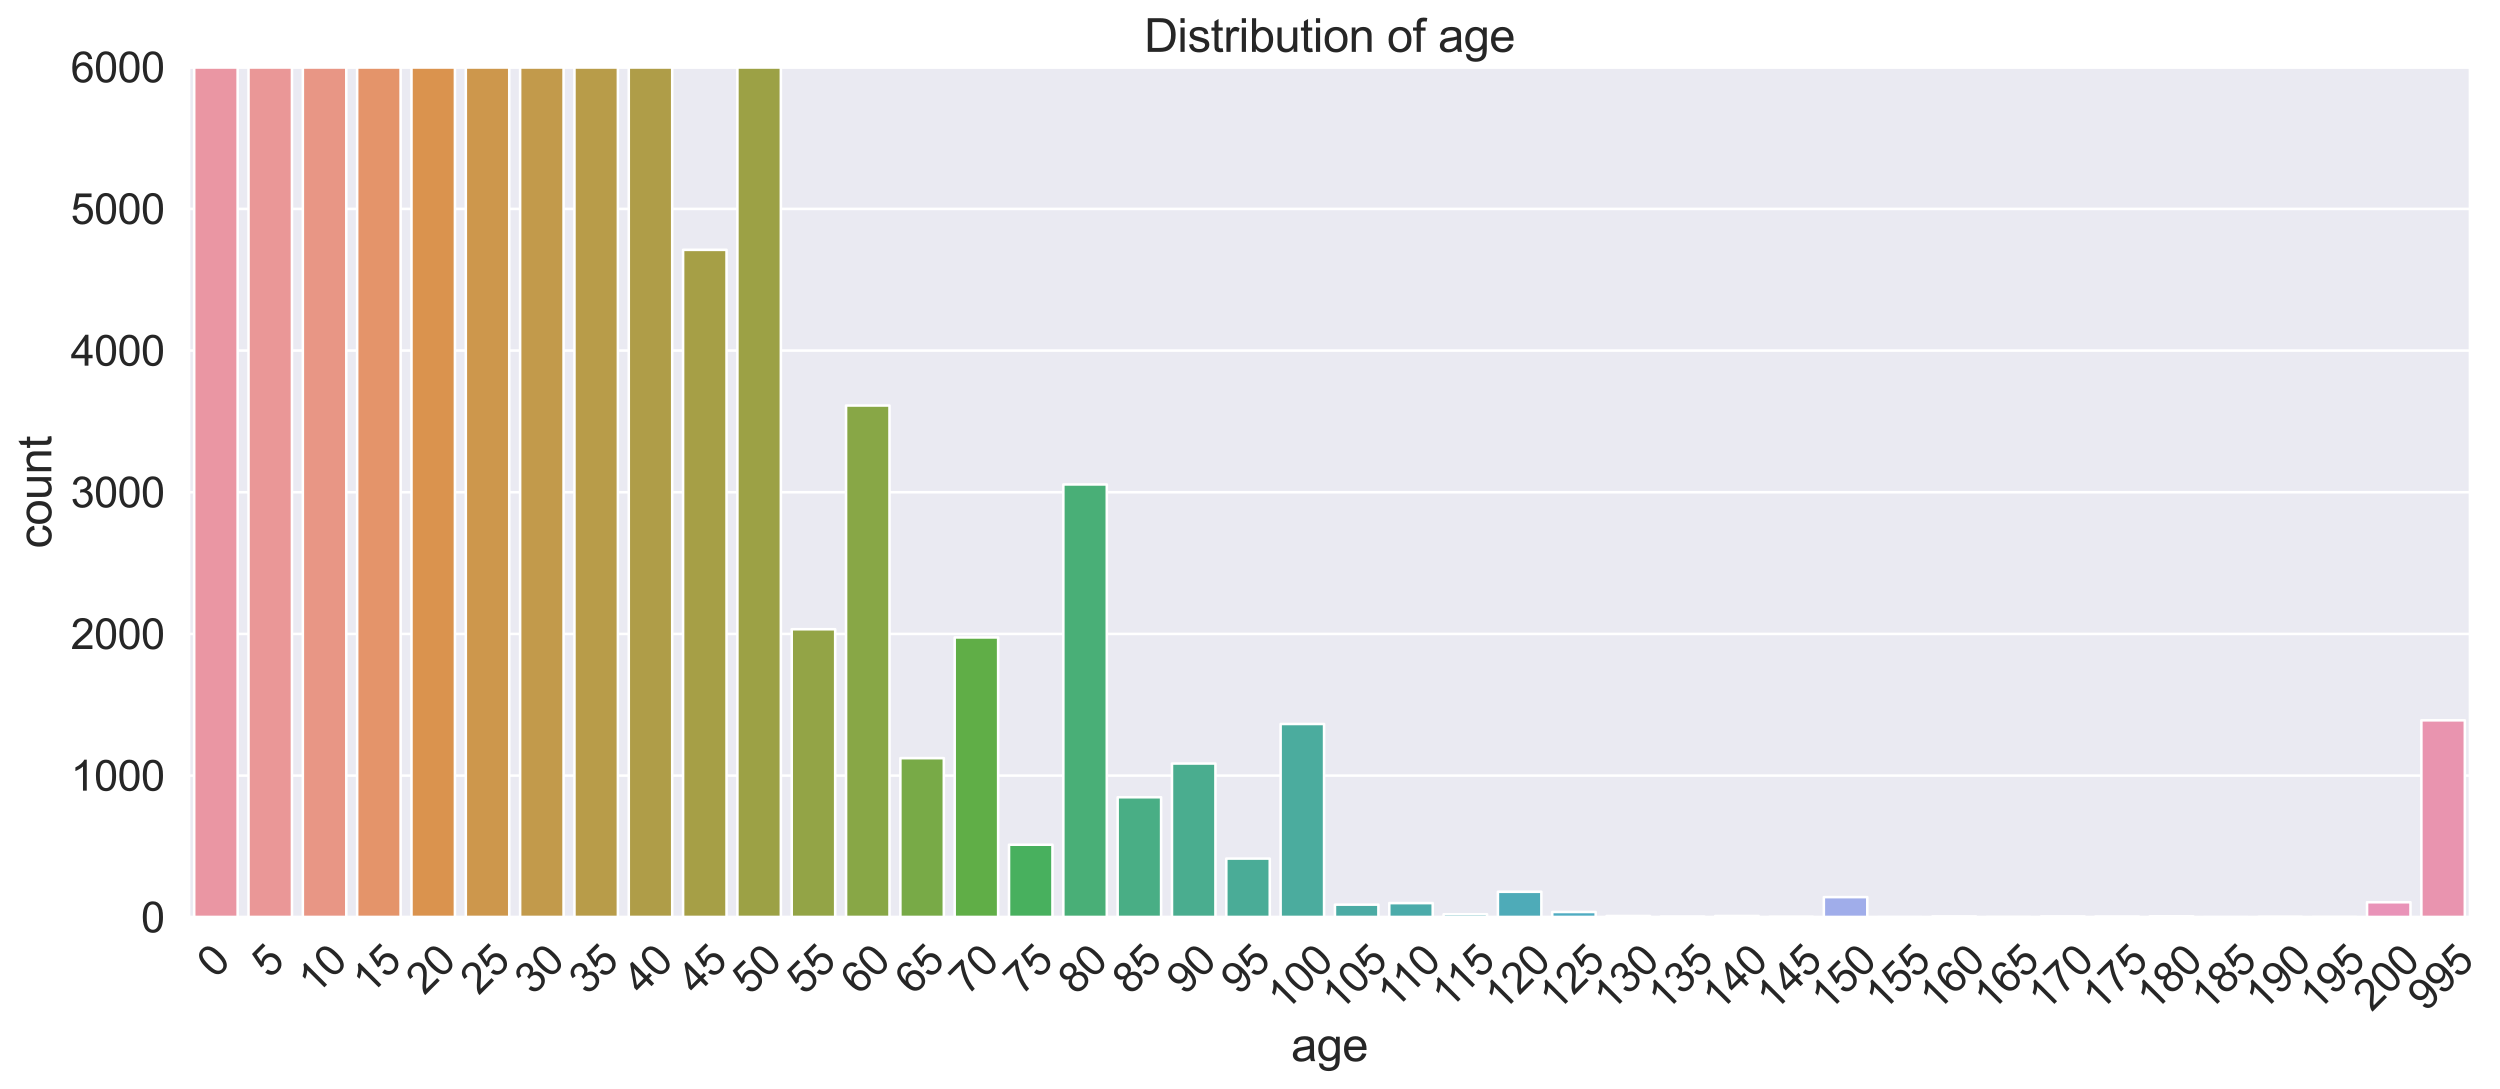<?xml version="1.0" encoding="utf-8" standalone="no"?>
<!DOCTYPE svg PUBLIC "-//W3C//DTD SVG 1.1//EN"
  "http://www.w3.org/Graphics/SVG/1.1/DTD/svg11.dtd">
<svg xmlns:xlink="http://www.w3.org/1999/xlink" width="978.302pt" height="426.239pt" viewBox="0 0 978.302 426.239" xmlns="http://www.w3.org/2000/svg" version="1.1">
 <defs>
  <style type="text/css">*{stroke-linejoin: round; stroke-linecap: butt}</style>
 </defs>
 <g id="figure_1">
  <g id="patch_1">
   <path d="M 0 426.239 
L 978.302 426.239 
L 978.302 0 
L 0 0 
z
" style="fill: #ffffff"/>
  </g>
  <g id="axes_1">
   <g id="patch_2">
    <path d="M 73.864 358.943 
L 966.664 358.943 
L 966.664 26.303 
L 73.864 26.303 
z
" style="fill: #eaeaf2"/>
   </g>
   <g id="matplotlib.axis_1">
    <g id="xtick_1">
     <g id="text_1">
      <!-- 0 -->
      <g style="fill: #262626" transform="translate(84.264 383.283) rotate(-45) scale(0.165 -0.165)">
       <defs>
        <path id="ArialMT-30" d="M 266 2259 
Q 266 3072 433 3567 
Q 600 4063 929 4331 
Q 1259 4600 1759 4600 
Q 2128 4600 2406 4451 
Q 2684 4303 2865 4023 
Q 3047 3744 3150 3342 
Q 3253 2941 3253 2259 
Q 3253 1453 3087 958 
Q 2922 463 2592 192 
Q 2263 -78 1759 -78 
Q 1097 -78 719 397 
Q 266 969 266 2259 
z
M 844 2259 
Q 844 1131 1108 757 
Q 1372 384 1759 384 
Q 2147 384 2411 759 
Q 2675 1134 2675 2259 
Q 2675 3391 2411 3762 
Q 2147 4134 1753 4134 
Q 1366 4134 1134 3806 
Q 844 3388 844 2259 
z
" transform="scale(0.016)"/>
       </defs>
       <use xlink:href="#ArialMT-30"/>
      </g>
     </g>
    </g>
    <g id="xtick_2">
     <g id="text_2">
      <!-- 5 -->
      <g style="fill: #262626" transform="translate(105.522 383.283) rotate(-45) scale(0.165 -0.165)">
       <defs>
        <path id="ArialMT-35" d="M 266 1200 
L 856 1250 
Q 922 819 1161 601 
Q 1400 384 1738 384 
Q 2144 384 2425 690 
Q 2706 997 2706 1503 
Q 2706 1984 2436 2262 
Q 2166 2541 1728 2541 
Q 1456 2541 1237 2417 
Q 1019 2294 894 2097 
L 366 2166 
L 809 4519 
L 3088 4519 
L 3088 3981 
L 1259 3981 
L 1013 2750 
Q 1425 3038 1878 3038 
Q 2478 3038 2890 2622 
Q 3303 2206 3303 1553 
Q 3303 931 2941 478 
Q 2500 -78 1738 -78 
Q 1113 -78 717 272 
Q 322 622 266 1200 
z
" transform="scale(0.016)"/>
       </defs>
       <use xlink:href="#ArialMT-35"/>
      </g>
     </g>
    </g>
    <g id="xtick_3">
     <g id="text_3">
      <!-- 10 -->
      <g style="fill: #262626" transform="translate(123.535 389.771) rotate(-45) scale(0.165 -0.165)">
       <defs>
        <path id="ArialMT-31" d="M 2384 0 
L 1822 0 
L 1822 3584 
Q 1619 3391 1289 3197 
Q 959 3003 697 2906 
L 697 3450 
Q 1169 3672 1522 3987 
Q 1875 4303 2022 4600 
L 2384 4600 
L 2384 0 
z
" transform="scale(0.016)"/>
       </defs>
       <use xlink:href="#ArialMT-31"/>
       <use xlink:href="#ArialMT-30" x="55.615"/>
      </g>
     </g>
    </g>
    <g id="xtick_4">
     <g id="text_4">
      <!-- 15 -->
      <g style="fill: #262626" transform="translate(144.792 389.771) rotate(-45) scale(0.165 -0.165)">
       <use xlink:href="#ArialMT-31"/>
       <use xlink:href="#ArialMT-35" x="55.615"/>
      </g>
     </g>
    </g>
    <g id="xtick_5">
     <g id="text_5">
      <!-- 20 -->
      <g style="fill: #262626" transform="translate(166.049 389.771) rotate(-45) scale(0.165 -0.165)">
       <defs>
        <path id="ArialMT-32" d="M 3222 541 
L 3222 0 
L 194 0 
Q 188 203 259 391 
Q 375 700 629 1000 
Q 884 1300 1366 1694 
Q 2113 2306 2375 2664 
Q 2638 3022 2638 3341 
Q 2638 3675 2398 3904 
Q 2159 4134 1775 4134 
Q 1369 4134 1125 3890 
Q 881 3647 878 3216 
L 300 3275 
Q 359 3922 746 4261 
Q 1134 4600 1788 4600 
Q 2447 4600 2831 4234 
Q 3216 3869 3216 3328 
Q 3216 3053 3103 2787 
Q 2991 2522 2730 2228 
Q 2469 1934 1863 1422 
Q 1356 997 1212 845 
Q 1069 694 975 541 
L 3222 541 
z
" transform="scale(0.016)"/>
       </defs>
       <use xlink:href="#ArialMT-32"/>
       <use xlink:href="#ArialMT-30" x="55.615"/>
      </g>
     </g>
    </g>
    <g id="xtick_6">
     <g id="text_6">
      <!-- 25 -->
      <g style="fill: #262626" transform="translate(187.306 389.771) rotate(-45) scale(0.165 -0.165)">
       <use xlink:href="#ArialMT-32"/>
       <use xlink:href="#ArialMT-35" x="55.615"/>
      </g>
     </g>
    </g>
    <g id="xtick_7">
     <g id="text_7">
      <!-- 30 -->
      <g style="fill: #262626" transform="translate(208.563 389.771) rotate(-45) scale(0.165 -0.165)">
       <defs>
        <path id="ArialMT-33" d="M 269 1209 
L 831 1284 
Q 928 806 1161 595 
Q 1394 384 1728 384 
Q 2125 384 2398 659 
Q 2672 934 2672 1341 
Q 2672 1728 2419 1979 
Q 2166 2231 1775 2231 
Q 1616 2231 1378 2169 
L 1441 2663 
Q 1497 2656 1531 2656 
Q 1891 2656 2178 2843 
Q 2466 3031 2466 3422 
Q 2466 3731 2256 3934 
Q 2047 4138 1716 4138 
Q 1388 4138 1169 3931 
Q 950 3725 888 3313 
L 325 3413 
Q 428 3978 793 4289 
Q 1159 4600 1703 4600 
Q 2078 4600 2393 4439 
Q 2709 4278 2876 4000 
Q 3044 3722 3044 3409 
Q 3044 3113 2884 2869 
Q 2725 2625 2413 2481 
Q 2819 2388 3044 2092 
Q 3269 1797 3269 1353 
Q 3269 753 2831 336 
Q 2394 -81 1725 -81 
Q 1122 -81 723 278 
Q 325 638 269 1209 
z
" transform="scale(0.016)"/>
       </defs>
       <use xlink:href="#ArialMT-33"/>
       <use xlink:href="#ArialMT-30" x="55.615"/>
      </g>
     </g>
    </g>
    <g id="xtick_8">
     <g id="text_8">
      <!-- 35 -->
      <g style="fill: #262626" transform="translate(229.82 389.771) rotate(-45) scale(0.165 -0.165)">
       <use xlink:href="#ArialMT-33"/>
       <use xlink:href="#ArialMT-35" x="55.615"/>
      </g>
     </g>
    </g>
    <g id="xtick_9">
     <g id="text_9">
      <!-- 40 -->
      <g style="fill: #262626" transform="translate(251.078 389.771) rotate(-45) scale(0.165 -0.165)">
       <defs>
        <path id="ArialMT-34" d="M 2069 0 
L 2069 1097 
L 81 1097 
L 81 1613 
L 2172 4581 
L 2631 4581 
L 2631 1613 
L 3250 1613 
L 3250 1097 
L 2631 1097 
L 2631 0 
L 2069 0 
z
M 2069 1613 
L 2069 3678 
L 634 1613 
L 2069 1613 
z
" transform="scale(0.016)"/>
       </defs>
       <use xlink:href="#ArialMT-34"/>
       <use xlink:href="#ArialMT-30" x="55.615"/>
      </g>
     </g>
    </g>
    <g id="xtick_10">
     <g id="text_10">
      <!-- 45 -->
      <g style="fill: #262626" transform="translate(272.335 389.771) rotate(-45) scale(0.165 -0.165)">
       <use xlink:href="#ArialMT-34"/>
       <use xlink:href="#ArialMT-35" x="55.615"/>
      </g>
     </g>
    </g>
    <g id="xtick_11">
     <g id="text_11">
      <!-- 50 -->
      <g style="fill: #262626" transform="translate(293.592 389.771) rotate(-45) scale(0.165 -0.165)">
       <use xlink:href="#ArialMT-35"/>
       <use xlink:href="#ArialMT-30" x="55.615"/>
      </g>
     </g>
    </g>
    <g id="xtick_12">
     <g id="text_12">
      <!-- 55 -->
      <g style="fill: #262626" transform="translate(314.849 389.771) rotate(-45) scale(0.165 -0.165)">
       <use xlink:href="#ArialMT-35"/>
       <use xlink:href="#ArialMT-35" x="55.615"/>
      </g>
     </g>
    </g>
    <g id="xtick_13">
     <g id="text_13">
      <!-- 60 -->
      <g style="fill: #262626" transform="translate(336.106 389.771) rotate(-45) scale(0.165 -0.165)">
       <defs>
        <path id="ArialMT-36" d="M 3184 3459 
L 2625 3416 
Q 2550 3747 2413 3897 
Q 2184 4138 1850 4138 
Q 1581 4138 1378 3988 
Q 1113 3794 959 3422 
Q 806 3050 800 2363 
Q 1003 2672 1297 2822 
Q 1591 2972 1913 2972 
Q 2475 2972 2870 2558 
Q 3266 2144 3266 1488 
Q 3266 1056 3080 686 
Q 2894 316 2569 119 
Q 2244 -78 1831 -78 
Q 1128 -78 684 439 
Q 241 956 241 2144 
Q 241 3472 731 4075 
Q 1159 4600 1884 4600 
Q 2425 4600 2770 4297 
Q 3116 3994 3184 3459 
z
M 888 1484 
Q 888 1194 1011 928 
Q 1134 663 1356 523 
Q 1578 384 1822 384 
Q 2178 384 2434 671 
Q 2691 959 2691 1453 
Q 2691 1928 2437 2201 
Q 2184 2475 1800 2475 
Q 1419 2475 1153 2201 
Q 888 1928 888 1484 
z
" transform="scale(0.016)"/>
       </defs>
       <use xlink:href="#ArialMT-36"/>
       <use xlink:href="#ArialMT-30" x="55.615"/>
      </g>
     </g>
    </g>
    <g id="xtick_14">
     <g id="text_14">
      <!-- 65 -->
      <g style="fill: #262626" transform="translate(357.363 389.771) rotate(-45) scale(0.165 -0.165)">
       <use xlink:href="#ArialMT-36"/>
       <use xlink:href="#ArialMT-35" x="55.615"/>
      </g>
     </g>
    </g>
    <g id="xtick_15">
     <g id="text_15">
      <!-- 70 -->
      <g style="fill: #262626" transform="translate(378.62 389.771) rotate(-45) scale(0.165 -0.165)">
       <defs>
        <path id="ArialMT-37" d="M 303 3981 
L 303 4522 
L 3269 4522 
L 3269 4084 
Q 2831 3619 2401 2847 
Q 1972 2075 1738 1259 
Q 1569 684 1522 0 
L 944 0 
Q 953 541 1156 1306 
Q 1359 2072 1739 2783 
Q 2119 3494 2547 3981 
L 303 3981 
z
" transform="scale(0.016)"/>
       </defs>
       <use xlink:href="#ArialMT-37"/>
       <use xlink:href="#ArialMT-30" x="55.615"/>
      </g>
     </g>
    </g>
    <g id="xtick_16">
     <g id="text_16">
      <!-- 75 -->
      <g style="fill: #262626" transform="translate(399.878 389.771) rotate(-45) scale(0.165 -0.165)">
       <use xlink:href="#ArialMT-37"/>
       <use xlink:href="#ArialMT-35" x="55.615"/>
      </g>
     </g>
    </g>
    <g id="xtick_17">
     <g id="text_17">
      <!-- 80 -->
      <g style="fill: #262626" transform="translate(421.135 389.771) rotate(-45) scale(0.165 -0.165)">
       <defs>
        <path id="ArialMT-38" d="M 1131 2484 
Q 781 2613 612 2850 
Q 444 3088 444 3419 
Q 444 3919 803 4259 
Q 1163 4600 1759 4600 
Q 2359 4600 2725 4251 
Q 3091 3903 3091 3403 
Q 3091 3084 2923 2848 
Q 2756 2613 2416 2484 
Q 2838 2347 3058 2040 
Q 3278 1734 3278 1309 
Q 3278 722 2862 322 
Q 2447 -78 1769 -78 
Q 1091 -78 675 323 
Q 259 725 259 1325 
Q 259 1772 486 2073 
Q 713 2375 1131 2484 
z
M 1019 3438 
Q 1019 3113 1228 2906 
Q 1438 2700 1772 2700 
Q 2097 2700 2305 2904 
Q 2513 3109 2513 3406 
Q 2513 3716 2298 3927 
Q 2084 4138 1766 4138 
Q 1444 4138 1231 3931 
Q 1019 3725 1019 3438 
z
M 838 1322 
Q 838 1081 952 856 
Q 1066 631 1291 507 
Q 1516 384 1775 384 
Q 2178 384 2440 643 
Q 2703 903 2703 1303 
Q 2703 1709 2433 1975 
Q 2163 2241 1756 2241 
Q 1359 2241 1098 1978 
Q 838 1716 838 1322 
z
" transform="scale(0.016)"/>
       </defs>
       <use xlink:href="#ArialMT-38"/>
       <use xlink:href="#ArialMT-30" x="55.615"/>
      </g>
     </g>
    </g>
    <g id="xtick_18">
     <g id="text_18">
      <!-- 85 -->
      <g style="fill: #262626" transform="translate(442.392 389.771) rotate(-45) scale(0.165 -0.165)">
       <use xlink:href="#ArialMT-38"/>
       <use xlink:href="#ArialMT-35" x="55.615"/>
      </g>
     </g>
    </g>
    <g id="xtick_19">
     <g id="text_19">
      <!-- 90 -->
      <g style="fill: #262626" transform="translate(463.649 389.771) rotate(-45) scale(0.165 -0.165)">
       <defs>
        <path id="ArialMT-39" d="M 350 1059 
L 891 1109 
Q 959 728 1153 556 
Q 1347 384 1650 384 
Q 1909 384 2104 503 
Q 2300 622 2425 820 
Q 2550 1019 2634 1356 
Q 2719 1694 2719 2044 
Q 2719 2081 2716 2156 
Q 2547 1888 2255 1720 
Q 1963 1553 1622 1553 
Q 1053 1553 659 1965 
Q 266 2378 266 3053 
Q 266 3750 677 4175 
Q 1088 4600 1706 4600 
Q 2153 4600 2523 4359 
Q 2894 4119 3086 3673 
Q 3278 3228 3278 2384 
Q 3278 1506 3087 986 
Q 2897 466 2520 194 
Q 2144 -78 1638 -78 
Q 1100 -78 759 220 
Q 419 519 350 1059 
z
M 2653 3081 
Q 2653 3566 2395 3850 
Q 2138 4134 1775 4134 
Q 1400 4134 1122 3828 
Q 844 3522 844 3034 
Q 844 2597 1108 2323 
Q 1372 2050 1759 2050 
Q 2150 2050 2401 2323 
Q 2653 2597 2653 3081 
z
" transform="scale(0.016)"/>
       </defs>
       <use xlink:href="#ArialMT-39"/>
       <use xlink:href="#ArialMT-30" x="55.615"/>
      </g>
     </g>
    </g>
    <g id="xtick_20">
     <g id="text_20">
      <!-- 95 -->
      <g style="fill: #262626" transform="translate(484.906 389.771) rotate(-45) scale(0.165 -0.165)">
       <use xlink:href="#ArialMT-39"/>
       <use xlink:href="#ArialMT-35" x="55.615"/>
      </g>
     </g>
    </g>
    <g id="xtick_21">
     <g id="text_21">
      <!-- 100 -->
      <g style="fill: #262626" transform="translate(502.919 396.259) rotate(-45) scale(0.165 -0.165)">
       <use xlink:href="#ArialMT-31"/>
       <use xlink:href="#ArialMT-30" x="55.615"/>
       <use xlink:href="#ArialMT-30" x="111.23"/>
      </g>
     </g>
    </g>
    <g id="xtick_22">
     <g id="text_22">
      <!-- 105 -->
      <g style="fill: #262626" transform="translate(524.176 396.259) rotate(-45) scale(0.165 -0.165)">
       <use xlink:href="#ArialMT-31"/>
       <use xlink:href="#ArialMT-30" x="55.615"/>
       <use xlink:href="#ArialMT-35" x="111.23"/>
      </g>
     </g>
    </g>
    <g id="xtick_23">
     <g id="text_23">
      <!-- 110 -->
      <g style="fill: #262626" transform="translate(545.864 395.398) rotate(-45) scale(0.165 -0.165)">
       <use xlink:href="#ArialMT-31"/>
       <use xlink:href="#ArialMT-31" x="48.24"/>
       <use xlink:href="#ArialMT-30" x="103.855"/>
      </g>
     </g>
    </g>
    <g id="xtick_24">
     <g id="text_24">
      <!-- 115 -->
      <g style="fill: #262626" transform="translate(567.121 395.398) rotate(-45) scale(0.165 -0.165)">
       <use xlink:href="#ArialMT-31"/>
       <use xlink:href="#ArialMT-31" x="48.24"/>
       <use xlink:href="#ArialMT-35" x="103.855"/>
      </g>
     </g>
    </g>
    <g id="xtick_25">
     <g id="text_25">
      <!-- 120 -->
      <g style="fill: #262626" transform="translate(587.948 396.259) rotate(-45) scale(0.165 -0.165)">
       <use xlink:href="#ArialMT-31"/>
       <use xlink:href="#ArialMT-32" x="55.615"/>
       <use xlink:href="#ArialMT-30" x="111.23"/>
      </g>
     </g>
    </g>
    <g id="xtick_26">
     <g id="text_26">
      <!-- 125 -->
      <g style="fill: #262626" transform="translate(609.205 396.259) rotate(-45) scale(0.165 -0.165)">
       <use xlink:href="#ArialMT-31"/>
       <use xlink:href="#ArialMT-32" x="55.615"/>
       <use xlink:href="#ArialMT-35" x="111.23"/>
      </g>
     </g>
    </g>
    <g id="xtick_27">
     <g id="text_27">
      <!-- 130 -->
      <g style="fill: #262626" transform="translate(630.462 396.259) rotate(-45) scale(0.165 -0.165)">
       <use xlink:href="#ArialMT-31"/>
       <use xlink:href="#ArialMT-33" x="55.615"/>
       <use xlink:href="#ArialMT-30" x="111.23"/>
      </g>
     </g>
    </g>
    <g id="xtick_28">
     <g id="text_28">
      <!-- 135 -->
      <g style="fill: #262626" transform="translate(651.719 396.259) rotate(-45) scale(0.165 -0.165)">
       <use xlink:href="#ArialMT-31"/>
       <use xlink:href="#ArialMT-33" x="55.615"/>
       <use xlink:href="#ArialMT-35" x="111.23"/>
      </g>
     </g>
    </g>
    <g id="xtick_29">
     <g id="text_29">
      <!-- 140 -->
      <g style="fill: #262626" transform="translate(672.976 396.259) rotate(-45) scale(0.165 -0.165)">
       <use xlink:href="#ArialMT-31"/>
       <use xlink:href="#ArialMT-34" x="55.615"/>
       <use xlink:href="#ArialMT-30" x="111.23"/>
      </g>
     </g>
    </g>
    <g id="xtick_30">
     <g id="text_30">
      <!-- 145 -->
      <g style="fill: #262626" transform="translate(694.233 396.259) rotate(-45) scale(0.165 -0.165)">
       <use xlink:href="#ArialMT-31"/>
       <use xlink:href="#ArialMT-34" x="55.615"/>
       <use xlink:href="#ArialMT-35" x="111.23"/>
      </g>
     </g>
    </g>
    <g id="xtick_31">
     <g id="text_31">
      <!-- 150 -->
      <g style="fill: #262626" transform="translate(715.491 396.259) rotate(-45) scale(0.165 -0.165)">
       <use xlink:href="#ArialMT-31"/>
       <use xlink:href="#ArialMT-35" x="55.615"/>
       <use xlink:href="#ArialMT-30" x="111.23"/>
      </g>
     </g>
    </g>
    <g id="xtick_32">
     <g id="text_32">
      <!-- 155 -->
      <g style="fill: #262626" transform="translate(736.748 396.259) rotate(-45) scale(0.165 -0.165)">
       <use xlink:href="#ArialMT-31"/>
       <use xlink:href="#ArialMT-35" x="55.615"/>
       <use xlink:href="#ArialMT-35" x="111.23"/>
      </g>
     </g>
    </g>
    <g id="xtick_33">
     <g id="text_33">
      <!-- 160 -->
      <g style="fill: #262626" transform="translate(758.005 396.259) rotate(-45) scale(0.165 -0.165)">
       <use xlink:href="#ArialMT-31"/>
       <use xlink:href="#ArialMT-36" x="55.615"/>
       <use xlink:href="#ArialMT-30" x="111.23"/>
      </g>
     </g>
    </g>
    <g id="xtick_34">
     <g id="text_34">
      <!-- 165 -->
      <g style="fill: #262626" transform="translate(779.262 396.259) rotate(-45) scale(0.165 -0.165)">
       <use xlink:href="#ArialMT-31"/>
       <use xlink:href="#ArialMT-36" x="55.615"/>
       <use xlink:href="#ArialMT-35" x="111.23"/>
      </g>
     </g>
    </g>
    <g id="xtick_35">
     <g id="text_35">
      <!-- 170 -->
      <g style="fill: #262626" transform="translate(800.519 396.259) rotate(-45) scale(0.165 -0.165)">
       <use xlink:href="#ArialMT-31"/>
       <use xlink:href="#ArialMT-37" x="55.615"/>
       <use xlink:href="#ArialMT-30" x="111.23"/>
      </g>
     </g>
    </g>
    <g id="xtick_36">
     <g id="text_36">
      <!-- 175 -->
      <g style="fill: #262626" transform="translate(821.776 396.259) rotate(-45) scale(0.165 -0.165)">
       <use xlink:href="#ArialMT-31"/>
       <use xlink:href="#ArialMT-37" x="55.615"/>
       <use xlink:href="#ArialMT-35" x="111.23"/>
      </g>
     </g>
    </g>
    <g id="xtick_37">
     <g id="text_37">
      <!-- 180 -->
      <g style="fill: #262626" transform="translate(843.033 396.259) rotate(-45) scale(0.165 -0.165)">
       <use xlink:href="#ArialMT-31"/>
       <use xlink:href="#ArialMT-38" x="55.615"/>
       <use xlink:href="#ArialMT-30" x="111.23"/>
      </g>
     </g>
    </g>
    <g id="xtick_38">
     <g id="text_38">
      <!-- 185 -->
      <g style="fill: #262626" transform="translate(864.291 396.259) rotate(-45) scale(0.165 -0.165)">
       <use xlink:href="#ArialMT-31"/>
       <use xlink:href="#ArialMT-38" x="55.615"/>
       <use xlink:href="#ArialMT-35" x="111.23"/>
      </g>
     </g>
    </g>
    <g id="xtick_39">
     <g id="text_39">
      <!-- 190 -->
      <g style="fill: #262626" transform="translate(885.548 396.259) rotate(-45) scale(0.165 -0.165)">
       <use xlink:href="#ArialMT-31"/>
       <use xlink:href="#ArialMT-39" x="55.615"/>
       <use xlink:href="#ArialMT-30" x="111.23"/>
      </g>
     </g>
    </g>
    <g id="xtick_40">
     <g id="text_40">
      <!-- 195 -->
      <g style="fill: #262626" transform="translate(906.805 396.259) rotate(-45) scale(0.165 -0.165)">
       <use xlink:href="#ArialMT-31"/>
       <use xlink:href="#ArialMT-39" x="55.615"/>
       <use xlink:href="#ArialMT-35" x="111.23"/>
      </g>
     </g>
    </g>
    <g id="xtick_41">
     <g id="text_41">
      <!-- 200 -->
      <g style="fill: #262626" transform="translate(928.062 396.259) rotate(-45) scale(0.165 -0.165)">
       <use xlink:href="#ArialMT-32"/>
       <use xlink:href="#ArialMT-30" x="55.615"/>
       <use xlink:href="#ArialMT-30" x="111.23"/>
      </g>
     </g>
    </g>
    <g id="xtick_42">
     <g id="text_42">
      <!-- 995 -->
      <g style="fill: #262626" transform="translate(949.319 396.259) rotate(-45) scale(0.165 -0.165)">
       <use xlink:href="#ArialMT-39"/>
       <use xlink:href="#ArialMT-39" x="55.615"/>
       <use xlink:href="#ArialMT-35" x="111.23"/>
      </g>
     </g>
    </g>
    <g id="text_43">
     <!-- age -->
     <g style="fill: #262626" transform="translate(505.249 415.251) scale(0.18 -0.18)">
      <defs>
       <path id="ArialMT-61" d="M 2588 409 
Q 2275 144 1986 34 
Q 1697 -75 1366 -75 
Q 819 -75 525 192 
Q 231 459 231 875 
Q 231 1119 342 1320 
Q 453 1522 633 1644 
Q 813 1766 1038 1828 
Q 1203 1872 1538 1913 
Q 2219 1994 2541 2106 
Q 2544 2222 2544 2253 
Q 2544 2597 2384 2738 
Q 2169 2928 1744 2928 
Q 1347 2928 1158 2789 
Q 969 2650 878 2297 
L 328 2372 
Q 403 2725 575 2942 
Q 747 3159 1072 3276 
Q 1397 3394 1825 3394 
Q 2250 3394 2515 3294 
Q 2781 3194 2906 3042 
Q 3031 2891 3081 2659 
Q 3109 2516 3109 2141 
L 3109 1391 
Q 3109 606 3145 398 
Q 3181 191 3288 0 
L 2700 0 
Q 2613 175 2588 409 
z
M 2541 1666 
Q 2234 1541 1622 1453 
Q 1275 1403 1131 1340 
Q 988 1278 909 1158 
Q 831 1038 831 891 
Q 831 666 1001 516 
Q 1172 366 1500 366 
Q 1825 366 2078 508 
Q 2331 650 2450 897 
Q 2541 1088 2541 1459 
L 2541 1666 
z
" transform="scale(0.016)"/>
       <path id="ArialMT-67" d="M 319 -275 
L 866 -356 
Q 900 -609 1056 -725 
Q 1266 -881 1628 -881 
Q 2019 -881 2231 -725 
Q 2444 -569 2519 -288 
Q 2563 -116 2559 434 
Q 2191 0 1641 0 
Q 956 0 581 494 
Q 206 988 206 1678 
Q 206 2153 378 2554 
Q 550 2956 876 3175 
Q 1203 3394 1644 3394 
Q 2231 3394 2613 2919 
L 2613 3319 
L 3131 3319 
L 3131 450 
Q 3131 -325 2973 -648 
Q 2816 -972 2473 -1159 
Q 2131 -1347 1631 -1347 
Q 1038 -1347 672 -1080 
Q 306 -813 319 -275 
z
M 784 1719 
Q 784 1066 1043 766 
Q 1303 466 1694 466 
Q 2081 466 2343 764 
Q 2606 1063 2606 1700 
Q 2606 2309 2336 2618 
Q 2066 2928 1684 2928 
Q 1309 2928 1046 2623 
Q 784 2319 784 1719 
z
" transform="scale(0.016)"/>
       <path id="ArialMT-65" d="M 2694 1069 
L 3275 997 
Q 3138 488 2766 206 
Q 2394 -75 1816 -75 
Q 1088 -75 661 373 
Q 234 822 234 1631 
Q 234 2469 665 2931 
Q 1097 3394 1784 3394 
Q 2450 3394 2872 2941 
Q 3294 2488 3294 1666 
Q 3294 1616 3291 1516 
L 816 1516 
Q 847 969 1125 678 
Q 1403 388 1819 388 
Q 2128 388 2347 550 
Q 2566 713 2694 1069 
z
M 847 1978 
L 2700 1978 
Q 2663 2397 2488 2606 
Q 2219 2931 1791 2931 
Q 1403 2931 1139 2672 
Q 875 2413 847 1978 
z
" transform="scale(0.016)"/>
      </defs>
      <use xlink:href="#ArialMT-61"/>
      <use xlink:href="#ArialMT-67" x="55.615"/>
      <use xlink:href="#ArialMT-65" x="111.23"/>
     </g>
    </g>
   </g>
   <g id="matplotlib.axis_2">
    <g id="ytick_1">
     <g id="line2d_1">
      <path d="M 73.864 358.943 
L 966.664 358.943 
" clip-path="url(#p7d661b2024)" style="fill: none; stroke: #ffffff; stroke-linecap: round"/>
     </g>
     <g id="text_44">
      <!-- 0 -->
      <g style="fill: #262626" transform="translate(55.188 364.849) scale(0.165 -0.165)">
       <use xlink:href="#ArialMT-30"/>
      </g>
     </g>
    </g>
    <g id="ytick_2">
     <g id="line2d_2">
      <path d="M 73.864 303.503 
L 966.664 303.503 
" clip-path="url(#p7d661b2024)" style="fill: none; stroke: #ffffff; stroke-linecap: round"/>
     </g>
     <g id="text_45">
      <!-- 1000 -->
      <g style="fill: #262626" transform="translate(27.662 309.409) scale(0.165 -0.165)">
       <use xlink:href="#ArialMT-31"/>
       <use xlink:href="#ArialMT-30" x="55.615"/>
       <use xlink:href="#ArialMT-30" x="111.23"/>
       <use xlink:href="#ArialMT-30" x="166.846"/>
      </g>
     </g>
    </g>
    <g id="ytick_3">
     <g id="line2d_3">
      <path d="M 73.864 248.063 
L 966.664 248.063 
" clip-path="url(#p7d661b2024)" style="fill: none; stroke: #ffffff; stroke-linecap: round"/>
     </g>
     <g id="text_46">
      <!-- 2000 -->
      <g style="fill: #262626" transform="translate(27.662 253.969) scale(0.165 -0.165)">
       <use xlink:href="#ArialMT-32"/>
       <use xlink:href="#ArialMT-30" x="55.615"/>
       <use xlink:href="#ArialMT-30" x="111.23"/>
       <use xlink:href="#ArialMT-30" x="166.846"/>
      </g>
     </g>
    </g>
    <g id="ytick_4">
     <g id="line2d_4">
      <path d="M 73.864 192.623 
L 966.664 192.623 
" clip-path="url(#p7d661b2024)" style="fill: none; stroke: #ffffff; stroke-linecap: round"/>
     </g>
     <g id="text_47">
      <!-- 3000 -->
      <g style="fill: #262626" transform="translate(27.662 198.529) scale(0.165 -0.165)">
       <use xlink:href="#ArialMT-33"/>
       <use xlink:href="#ArialMT-30" x="55.615"/>
       <use xlink:href="#ArialMT-30" x="111.23"/>
       <use xlink:href="#ArialMT-30" x="166.846"/>
      </g>
     </g>
    </g>
    <g id="ytick_5">
     <g id="line2d_5">
      <path d="M 73.864 137.183 
L 966.664 137.183 
" clip-path="url(#p7d661b2024)" style="fill: none; stroke: #ffffff; stroke-linecap: round"/>
     </g>
     <g id="text_48">
      <!-- 4000 -->
      <g style="fill: #262626" transform="translate(27.662 143.089) scale(0.165 -0.165)">
       <use xlink:href="#ArialMT-34"/>
       <use xlink:href="#ArialMT-30" x="55.615"/>
       <use xlink:href="#ArialMT-30" x="111.23"/>
       <use xlink:href="#ArialMT-30" x="166.846"/>
      </g>
     </g>
    </g>
    <g id="ytick_6">
     <g id="line2d_6">
      <path d="M 73.864 81.743 
L 966.664 81.743 
" clip-path="url(#p7d661b2024)" style="fill: none; stroke: #ffffff; stroke-linecap: round"/>
     </g>
     <g id="text_49">
      <!-- 5000 -->
      <g style="fill: #262626" transform="translate(27.662 87.649) scale(0.165 -0.165)">
       <use xlink:href="#ArialMT-35"/>
       <use xlink:href="#ArialMT-30" x="55.615"/>
       <use xlink:href="#ArialMT-30" x="111.23"/>
       <use xlink:href="#ArialMT-30" x="166.846"/>
      </g>
     </g>
    </g>
    <g id="ytick_7">
     <g id="line2d_7">
      <path d="M 73.864 26.303 
L 966.664 26.303 
" clip-path="url(#p7d661b2024)" style="fill: none; stroke: #ffffff; stroke-linecap: round"/>
     </g>
     <g id="text_50">
      <!-- 6000 -->
      <g style="fill: #262626" transform="translate(27.662 32.209) scale(0.165 -0.165)">
       <use xlink:href="#ArialMT-36"/>
       <use xlink:href="#ArialMT-30" x="55.615"/>
       <use xlink:href="#ArialMT-30" x="111.23"/>
       <use xlink:href="#ArialMT-30" x="166.846"/>
      </g>
     </g>
    </g>
    <g id="text_51">
     <!-- count -->
     <g style="fill: #262626" transform="translate(20.084 214.638) rotate(-90) scale(0.18 -0.18)">
      <defs>
       <path id="ArialMT-63" d="M 2588 1216 
L 3141 1144 
Q 3050 572 2676 248 
Q 2303 -75 1759 -75 
Q 1078 -75 664 370 
Q 250 816 250 1647 
Q 250 2184 428 2587 
Q 606 2991 970 3192 
Q 1334 3394 1763 3394 
Q 2303 3394 2647 3120 
Q 2991 2847 3088 2344 
L 2541 2259 
Q 2463 2594 2264 2762 
Q 2066 2931 1784 2931 
Q 1359 2931 1093 2626 
Q 828 2322 828 1663 
Q 828 994 1084 691 
Q 1341 388 1753 388 
Q 2084 388 2306 591 
Q 2528 794 2588 1216 
z
" transform="scale(0.016)"/>
       <path id="ArialMT-6f" d="M 213 1659 
Q 213 2581 725 3025 
Q 1153 3394 1769 3394 
Q 2453 3394 2887 2945 
Q 3322 2497 3322 1706 
Q 3322 1066 3130 698 
Q 2938 331 2570 128 
Q 2203 -75 1769 -75 
Q 1072 -75 642 372 
Q 213 819 213 1659 
z
M 791 1659 
Q 791 1022 1069 705 
Q 1347 388 1769 388 
Q 2188 388 2466 706 
Q 2744 1025 2744 1678 
Q 2744 2294 2464 2611 
Q 2184 2928 1769 2928 
Q 1347 2928 1069 2612 
Q 791 2297 791 1659 
z
" transform="scale(0.016)"/>
       <path id="ArialMT-75" d="M 2597 0 
L 2597 488 
Q 2209 -75 1544 -75 
Q 1250 -75 995 37 
Q 741 150 617 320 
Q 494 491 444 738 
Q 409 903 409 1263 
L 409 3319 
L 972 3319 
L 972 1478 
Q 972 1038 1006 884 
Q 1059 663 1231 536 
Q 1403 409 1656 409 
Q 1909 409 2131 539 
Q 2353 669 2445 892 
Q 2538 1116 2538 1541 
L 2538 3319 
L 3100 3319 
L 3100 0 
L 2597 0 
z
" transform="scale(0.016)"/>
       <path id="ArialMT-6e" d="M 422 0 
L 422 3319 
L 928 3319 
L 928 2847 
Q 1294 3394 1984 3394 
Q 2284 3394 2536 3286 
Q 2788 3178 2913 3003 
Q 3038 2828 3088 2588 
Q 3119 2431 3119 2041 
L 3119 0 
L 2556 0 
L 2556 2019 
Q 2556 2363 2490 2533 
Q 2425 2703 2258 2804 
Q 2091 2906 1866 2906 
Q 1506 2906 1245 2678 
Q 984 2450 984 1813 
L 984 0 
L 422 0 
z
" transform="scale(0.016)"/>
       <path id="ArialMT-74" d="M 1650 503 
L 1731 6 
Q 1494 -44 1306 -44 
Q 1000 -44 831 53 
Q 663 150 594 308 
Q 525 466 525 972 
L 525 2881 
L 113 2881 
L 113 3319 
L 525 3319 
L 525 4141 
L 1084 4478 
L 1084 3319 
L 1650 3319 
L 1650 2881 
L 1084 2881 
L 1084 941 
Q 1084 700 1114 631 
Q 1144 563 1211 522 
Q 1278 481 1403 481 
Q 1497 481 1650 503 
z
" transform="scale(0.016)"/>
      </defs>
      <use xlink:href="#ArialMT-63"/>
      <use xlink:href="#ArialMT-6f" x="50"/>
      <use xlink:href="#ArialMT-75" x="105.615"/>
      <use xlink:href="#ArialMT-6e" x="161.23"/>
      <use xlink:href="#ArialMT-74" x="216.846"/>
     </g>
    </g>
   </g>
   <g id="patch_3">
    <path d="M 75.989 358.943 
L 92.995 358.943 
L 92.995 -1084.77 
L 75.989 -1084.77 
z
" clip-path="url(#p7d661b2024)" style="fill: #ea96a3; stroke: #ffffff; stroke-linejoin: miter"/>
   </g>
   <g id="patch_4">
    <path d="M 97.247 358.943 
L 114.252 358.943 
L 114.252 -1509.218 
L 97.247 -1509.218 
z
" clip-path="url(#p7d661b2024)" style="fill: #ea9797; stroke: #ffffff; stroke-linejoin: miter"/>
   </g>
   <g id="patch_5">
    <path d="M 118.504 358.943 
L 135.509 358.943 
L 135.509 -1797.451 
L 118.504 -1797.451 
z
" clip-path="url(#p7d661b2024)" style="fill: #e89685; stroke: #ffffff; stroke-linejoin: miter"/>
   </g>
   <g id="patch_6">
    <path d="M 139.761 358.943 
L 156.767 358.943 
L 156.767 -1637.451 
L 139.761 -1637.451 
z
" clip-path="url(#p7d661b2024)" style="fill: #e4946a; stroke: #ffffff; stroke-linejoin: miter"/>
   </g>
   <g id="patch_7">
    <path d="M 161.018 358.943 
L 178.024 358.943 
L 178.024 -1425.227 
L 161.018 -1425.227 
z
" clip-path="url(#p7d661b2024)" style="fill: #da934e; stroke: #ffffff; stroke-linejoin: miter"/>
   </g>
   <g id="patch_8">
    <path d="M 182.275 358.943 
L 199.281 358.943 
L 199.281 -991.908 
L 182.275 -991.908 
z
" clip-path="url(#p7d661b2024)" style="fill: #cd974c; stroke: #ffffff; stroke-linejoin: miter"/>
   </g>
   <g id="patch_9">
    <path d="M 203.532 358.943 
L 220.538 358.943 
L 220.538 -640.529 
L 203.532 -640.529 
z
" clip-path="url(#p7d661b2024)" style="fill: #c29a4b; stroke: #ffffff; stroke-linejoin: miter"/>
   </g>
   <g id="patch_10">
    <path d="M 224.789 358.943 
L 241.795 358.943 
L 241.795 -234.819 
L 224.789 -234.819 
z
" clip-path="url(#p7d661b2024)" style="fill: #b89c49; stroke: #ffffff; stroke-linejoin: miter"/>
   </g>
   <g id="patch_11">
    <path d="M 246.047 358.943 
L 263.052 358.943 
L 263.052 -226.448 
L 246.047 -226.448 
z
" clip-path="url(#p7d661b2024)" style="fill: #af9d48; stroke: #ffffff; stroke-linejoin: miter"/>
   </g>
   <g id="patch_12">
    <path d="M 267.304 358.943 
L 284.309 358.943 
L 284.309 97.766 
L 267.304 97.766 
z
" clip-path="url(#p7d661b2024)" style="fill: #a69f46; stroke: #ffffff; stroke-linejoin: miter"/>
   </g>
   <g id="patch_13">
    <path d="M 288.561 358.943 
L 305.567 358.943 
L 305.567 -43.385 
L 288.561 -43.385 
z
" clip-path="url(#p7d661b2024)" style="fill: #9ca145; stroke: #ffffff; stroke-linejoin: miter"/>
   </g>
   <g id="patch_14">
    <path d="M 309.818 358.943 
L 326.824 358.943 
L 326.824 246.234 
L 309.818 246.234 
z
" clip-path="url(#p7d661b2024)" style="fill: #93a446; stroke: #ffffff; stroke-linejoin: miter"/>
   </g>
   <g id="patch_15">
    <path d="M 331.075 358.943 
L 348.081 358.943 
L 348.081 158.694 
L 331.075 158.694 
z
" clip-path="url(#p7d661b2024)" style="fill: #88a746; stroke: #ffffff; stroke-linejoin: miter"/>
   </g>
   <g id="patch_16">
    <path d="M 352.332 358.943 
L 369.338 358.943 
L 369.338 296.684 
L 352.332 296.684 
z
" clip-path="url(#p7d661b2024)" style="fill: #78aa47; stroke: #ffffff; stroke-linejoin: miter"/>
   </g>
   <g id="patch_17">
    <path d="M 373.589 358.943 
L 390.595 358.943 
L 390.595 249.449 
L 373.589 249.449 
z
" clip-path="url(#p7d661b2024)" style="fill: #60ae47; stroke: #ffffff; stroke-linejoin: miter"/>
   </g>
   <g id="patch_18">
    <path d="M 394.847 358.943 
L 411.852 358.943 
L 411.852 330.558 
L 394.847 330.558 
z
" clip-path="url(#p7d661b2024)" style="fill: #48b05e; stroke: #ffffff; stroke-linejoin: miter"/>
   </g>
   <g id="patch_19">
    <path d="M 416.104 358.943 
L 433.109 358.943 
L 433.109 189.574 
L 416.104 189.574 
z
" clip-path="url(#p7d661b2024)" style="fill: #49af77; stroke: #ffffff; stroke-linejoin: miter"/>
   </g>
   <g id="patch_20">
    <path d="M 437.361 358.943 
L 454.367 358.943 
L 454.367 311.986 
L 437.361 311.986 
z
" clip-path="url(#p7d661b2024)" style="fill: #49ae85; stroke: #ffffff; stroke-linejoin: miter"/>
   </g>
   <g id="patch_21">
    <path d="M 458.618 358.943 
L 475.624 358.943 
L 475.624 298.791 
L 458.618 298.791 
z
" clip-path="url(#p7d661b2024)" style="fill: #4aad8f; stroke: #ffffff; stroke-linejoin: miter"/>
   </g>
   <g id="patch_22">
    <path d="M 479.875 358.943 
L 496.881 358.943 
L 496.881 335.991 
L 479.875 335.991 
z
" clip-path="url(#p7d661b2024)" style="fill: #4aac97; stroke: #ffffff; stroke-linejoin: miter"/>
   </g>
   <g id="patch_23">
    <path d="M 501.132 358.943 
L 518.138 358.943 
L 518.138 283.323 
L 501.132 283.323 
z
" clip-path="url(#p7d661b2024)" style="fill: #4bac9e; stroke: #ffffff; stroke-linejoin: miter"/>
   </g>
   <g id="patch_24">
    <path d="M 522.389 358.943 
L 539.395 358.943 
L 539.395 354.009 
L 522.389 354.009 
z
" clip-path="url(#p7d661b2024)" style="fill: #4baba4; stroke: #ffffff; stroke-linejoin: miter"/>
   </g>
   <g id="patch_25">
    <path d="M 543.647 358.943 
L 560.652 358.943 
L 560.652 353.399 
L 543.647 353.399 
z
" clip-path="url(#p7d661b2024)" style="fill: #4babaa; stroke: #ffffff; stroke-linejoin: miter"/>
   </g>
   <g id="patch_26">
    <path d="M 564.904 358.943 
L 581.909 358.943 
L 581.909 357.779 
L 564.904 357.779 
z
" clip-path="url(#p7d661b2024)" style="fill: #4dabb1; stroke: #ffffff; stroke-linejoin: miter"/>
   </g>
   <g id="patch_27">
    <path d="M 586.161 358.943 
L 603.167 358.943 
L 603.167 348.964 
L 586.161 348.964 
z
" clip-path="url(#p7d661b2024)" style="fill: #4eabb8; stroke: #ffffff; stroke-linejoin: miter"/>
   </g>
   <g id="patch_28">
    <path d="M 607.418 358.943 
L 624.424 358.943 
L 624.424 356.892 
L 607.418 356.892 
z
" clip-path="url(#p7d661b2024)" style="fill: #50acc1; stroke: #ffffff; stroke-linejoin: miter"/>
   </g>
   <g id="patch_29">
    <path d="M 628.675 358.943 
L 645.681 358.943 
L 645.681 358.444 
L 628.675 358.444 
z
" clip-path="url(#p7d661b2024)" style="fill: #52acca; stroke: #ffffff; stroke-linejoin: miter"/>
   </g>
   <g id="patch_30">
    <path d="M 649.932 358.943 
L 666.938 358.943 
L 666.938 358.666 
L 649.932 358.666 
z
" clip-path="url(#p7d661b2024)" style="fill: #55acd7; stroke: #ffffff; stroke-linejoin: miter"/>
   </g>
   <g id="patch_31">
    <path d="M 671.189 358.943 
L 688.195 358.943 
L 688.195 358.444 
L 671.189 358.444 
z
" clip-path="url(#p7d661b2024)" style="fill: #6daee2; stroke: #ffffff; stroke-linejoin: miter"/>
   </g>
   <g id="patch_32">
    <path d="M 692.447 358.943 
L 709.452 358.943 
L 709.452 358.777 
L 692.447 358.777 
z
" clip-path="url(#p7d661b2024)" style="fill: #8baee7; stroke: #ffffff; stroke-linejoin: miter"/>
   </g>
   <g id="patch_33">
    <path d="M 713.704 358.943 
L 730.709 358.943 
L 730.709 351.071 
L 713.704 351.071 
z
" clip-path="url(#p7d661b2024)" style="fill: #a0adea; stroke: #ffffff; stroke-linejoin: miter"/>
   </g>
   <g id="patch_34">
    <path d="M 734.961 358.943 
L 751.967 358.943 
L 751.967 358.888 
L 734.961 358.888 
z
" clip-path="url(#p7d661b2024)" style="fill: #b0aaeb; stroke: #ffffff; stroke-linejoin: miter"/>
   </g>
   <g id="patch_35">
    <path d="M 756.218 358.943 
L 773.224 358.943 
L 773.224 358.611 
L 756.218 358.611 
z
" clip-path="url(#p7d661b2024)" style="fill: #bca5ea; stroke: #ffffff; stroke-linejoin: miter"/>
   </g>
   <g id="patch_36">
    <path d="M 777.475 358.943 
L 794.481 358.943 
L 794.481 358.833 
L 777.475 358.833 
z
" clip-path="url(#p7d661b2024)" style="fill: #c79fe9; stroke: #ffffff; stroke-linejoin: miter"/>
   </g>
   <g id="patch_37">
    <path d="M 798.732 358.943 
L 815.738 358.943 
L 815.738 358.611 
L 798.732 358.611 
z
" clip-path="url(#p7d661b2024)" style="fill: #d398e8; stroke: #ffffff; stroke-linejoin: miter"/>
   </g>
   <g id="patch_38">
    <path d="M 819.989 358.943 
L 836.995 358.943 
L 836.995 358.666 
L 819.989 358.666 
z
" clip-path="url(#p7d661b2024)" style="fill: #df8fe7; stroke: #ffffff; stroke-linejoin: miter"/>
   </g>
   <g id="patch_39">
    <path d="M 841.247 358.943 
L 858.252 358.943 
L 858.252 358.555 
L 841.247 358.555 
z
" clip-path="url(#p7d661b2024)" style="fill: #e78ae0; stroke: #ffffff; stroke-linejoin: miter"/>
   </g>
   <g id="patch_40">
    <path d="M 862.504 358.943 
L 879.509 358.943 
L 879.509 358.888 
L 862.504 358.888 
z
" clip-path="url(#p7d661b2024)" style="fill: #e78dd5; stroke: #ffffff; stroke-linejoin: miter"/>
   </g>
   <g id="patch_41">
    <path d="M 883.761 358.943 
L 900.767 358.943 
L 900.767 358.777 
L 883.761 358.777 
z
" clip-path="url(#p7d661b2024)" style="fill: #e88fca; stroke: #ffffff; stroke-linejoin: miter"/>
   </g>
   <g id="patch_42">
    <path d="M 905.018 358.943 
L 922.024 358.943 
L 922.024 358.833 
L 905.018 358.833 
z
" clip-path="url(#p7d661b2024)" style="fill: #e891c1; stroke: #ffffff; stroke-linejoin: miter"/>
   </g>
   <g id="patch_43">
    <path d="M 926.275 358.943 
L 943.281 358.943 
L 943.281 353.067 
L 926.275 353.067 
z
" clip-path="url(#p7d661b2024)" style="fill: #e993b8; stroke: #ffffff; stroke-linejoin: miter"/>
   </g>
   <g id="patch_44">
    <path d="M 947.532 358.943 
L 964.538 358.943 
L 964.538 281.882 
L 947.532 281.882 
z
" clip-path="url(#p7d661b2024)" style="fill: #e994af; stroke: #ffffff; stroke-linejoin: miter"/>
   </g>
   <g id="patch_45">
    <path d="M 73.864 358.943 
L 73.864 26.303 
" style="fill: none; stroke: #ffffff; stroke-width: 1.25; stroke-linejoin: miter; stroke-linecap: square"/>
   </g>
   <g id="patch_46">
    <path d="M 966.664 358.943 
L 966.664 26.303 
" style="fill: none; stroke: #ffffff; stroke-width: 1.25; stroke-linejoin: miter; stroke-linecap: square"/>
   </g>
   <g id="patch_47">
    <path d="M 73.864 358.943 
L 966.664 358.943 
" style="fill: none; stroke: #ffffff; stroke-width: 1.25; stroke-linejoin: miter; stroke-linecap: square"/>
   </g>
   <g id="patch_48">
    <path d="M 73.864 26.303 
L 966.664 26.303 
" style="fill: none; stroke: #ffffff; stroke-width: 1.25; stroke-linejoin: miter; stroke-linecap: square"/>
   </g>
   <g id="text_52">
    <!-- Distribution of age -->
    <g style="fill: #262626" transform="translate(447.728 20.303) scale(0.18 -0.18)">
     <defs>
      <path id="ArialMT-44" d="M 494 0 
L 494 4581 
L 2072 4581 
Q 2606 4581 2888 4516 
Q 3281 4425 3559 4188 
Q 3922 3881 4101 3404 
Q 4281 2928 4281 2316 
Q 4281 1794 4159 1391 
Q 4038 988 3847 723 
Q 3656 459 3429 307 
Q 3203 156 2883 78 
Q 2563 0 2147 0 
L 494 0 
z
M 1100 541 
L 2078 541 
Q 2531 541 2789 625 
Q 3047 709 3200 863 
Q 3416 1078 3536 1442 
Q 3656 1806 3656 2325 
Q 3656 3044 3420 3430 
Q 3184 3816 2847 3947 
Q 2603 4041 2063 4041 
L 1100 4041 
L 1100 541 
z
" transform="scale(0.016)"/>
      <path id="ArialMT-69" d="M 425 3934 
L 425 4581 
L 988 4581 
L 988 3934 
L 425 3934 
z
M 425 0 
L 425 3319 
L 988 3319 
L 988 0 
L 425 0 
z
" transform="scale(0.016)"/>
      <path id="ArialMT-73" d="M 197 991 
L 753 1078 
Q 800 744 1014 566 
Q 1228 388 1613 388 
Q 2000 388 2187 545 
Q 2375 703 2375 916 
Q 2375 1106 2209 1216 
Q 2094 1291 1634 1406 
Q 1016 1563 777 1677 
Q 538 1791 414 1992 
Q 291 2194 291 2438 
Q 291 2659 392 2848 
Q 494 3038 669 3163 
Q 800 3259 1026 3326 
Q 1253 3394 1513 3394 
Q 1903 3394 2198 3281 
Q 2494 3169 2634 2976 
Q 2775 2784 2828 2463 
L 2278 2388 
Q 2241 2644 2061 2787 
Q 1881 2931 1553 2931 
Q 1166 2931 1000 2803 
Q 834 2675 834 2503 
Q 834 2394 903 2306 
Q 972 2216 1119 2156 
Q 1203 2125 1616 2013 
Q 2213 1853 2448 1751 
Q 2684 1650 2818 1456 
Q 2953 1263 2953 975 
Q 2953 694 2789 445 
Q 2625 197 2315 61 
Q 2006 -75 1616 -75 
Q 969 -75 630 194 
Q 291 463 197 991 
z
" transform="scale(0.016)"/>
      <path id="ArialMT-72" d="M 416 0 
L 416 3319 
L 922 3319 
L 922 2816 
Q 1116 3169 1280 3281 
Q 1444 3394 1641 3394 
Q 1925 3394 2219 3213 
L 2025 2691 
Q 1819 2813 1613 2813 
Q 1428 2813 1281 2702 
Q 1134 2591 1072 2394 
Q 978 2094 978 1738 
L 978 0 
L 416 0 
z
" transform="scale(0.016)"/>
      <path id="ArialMT-62" d="M 941 0 
L 419 0 
L 419 4581 
L 981 4581 
L 981 2947 
Q 1338 3394 1891 3394 
Q 2197 3394 2470 3270 
Q 2744 3147 2920 2923 
Q 3097 2700 3197 2384 
Q 3297 2069 3297 1709 
Q 3297 856 2875 390 
Q 2453 -75 1863 -75 
Q 1275 -75 941 416 
L 941 0 
z
M 934 1684 
Q 934 1088 1097 822 
Q 1363 388 1816 388 
Q 2184 388 2453 708 
Q 2722 1028 2722 1663 
Q 2722 2313 2464 2622 
Q 2206 2931 1841 2931 
Q 1472 2931 1203 2611 
Q 934 2291 934 1684 
z
" transform="scale(0.016)"/>
      <path id="ArialMT-20" transform="scale(0.016)"/>
      <path id="ArialMT-66" d="M 556 0 
L 556 2881 
L 59 2881 
L 59 3319 
L 556 3319 
L 556 3672 
Q 556 4006 616 4169 
Q 697 4388 901 4523 
Q 1106 4659 1475 4659 
Q 1713 4659 2000 4603 
L 1916 4113 
Q 1741 4144 1584 4144 
Q 1328 4144 1222 4034 
Q 1116 3925 1116 3625 
L 1116 3319 
L 1763 3319 
L 1763 2881 
L 1116 2881 
L 1116 0 
L 556 0 
z
" transform="scale(0.016)"/>
     </defs>
     <use xlink:href="#ArialMT-44"/>
     <use xlink:href="#ArialMT-69" x="72.217"/>
     <use xlink:href="#ArialMT-73" x="94.434"/>
     <use xlink:href="#ArialMT-74" x="144.434"/>
     <use xlink:href="#ArialMT-72" x="172.217"/>
     <use xlink:href="#ArialMT-69" x="205.518"/>
     <use xlink:href="#ArialMT-62" x="227.734"/>
     <use xlink:href="#ArialMT-75" x="283.35"/>
     <use xlink:href="#ArialMT-74" x="338.965"/>
     <use xlink:href="#ArialMT-69" x="366.748"/>
     <use xlink:href="#ArialMT-6f" x="388.965"/>
     <use xlink:href="#ArialMT-6e" x="444.58"/>
     <use xlink:href="#ArialMT-20" x="500.195"/>
     <use xlink:href="#ArialMT-6f" x="527.979"/>
     <use xlink:href="#ArialMT-66" x="583.594"/>
     <use xlink:href="#ArialMT-20" x="611.377"/>
     <use xlink:href="#ArialMT-61" x="639.16"/>
     <use xlink:href="#ArialMT-67" x="694.775"/>
     <use xlink:href="#ArialMT-65" x="750.391"/>
    </g>
   </g>
  </g>
 </g>
 <defs>
  <clipPath id="p7d661b2024">
   <rect x="73.864" y="26.303" width="892.8" height="332.64"/>
  </clipPath>
 </defs>
</svg>
